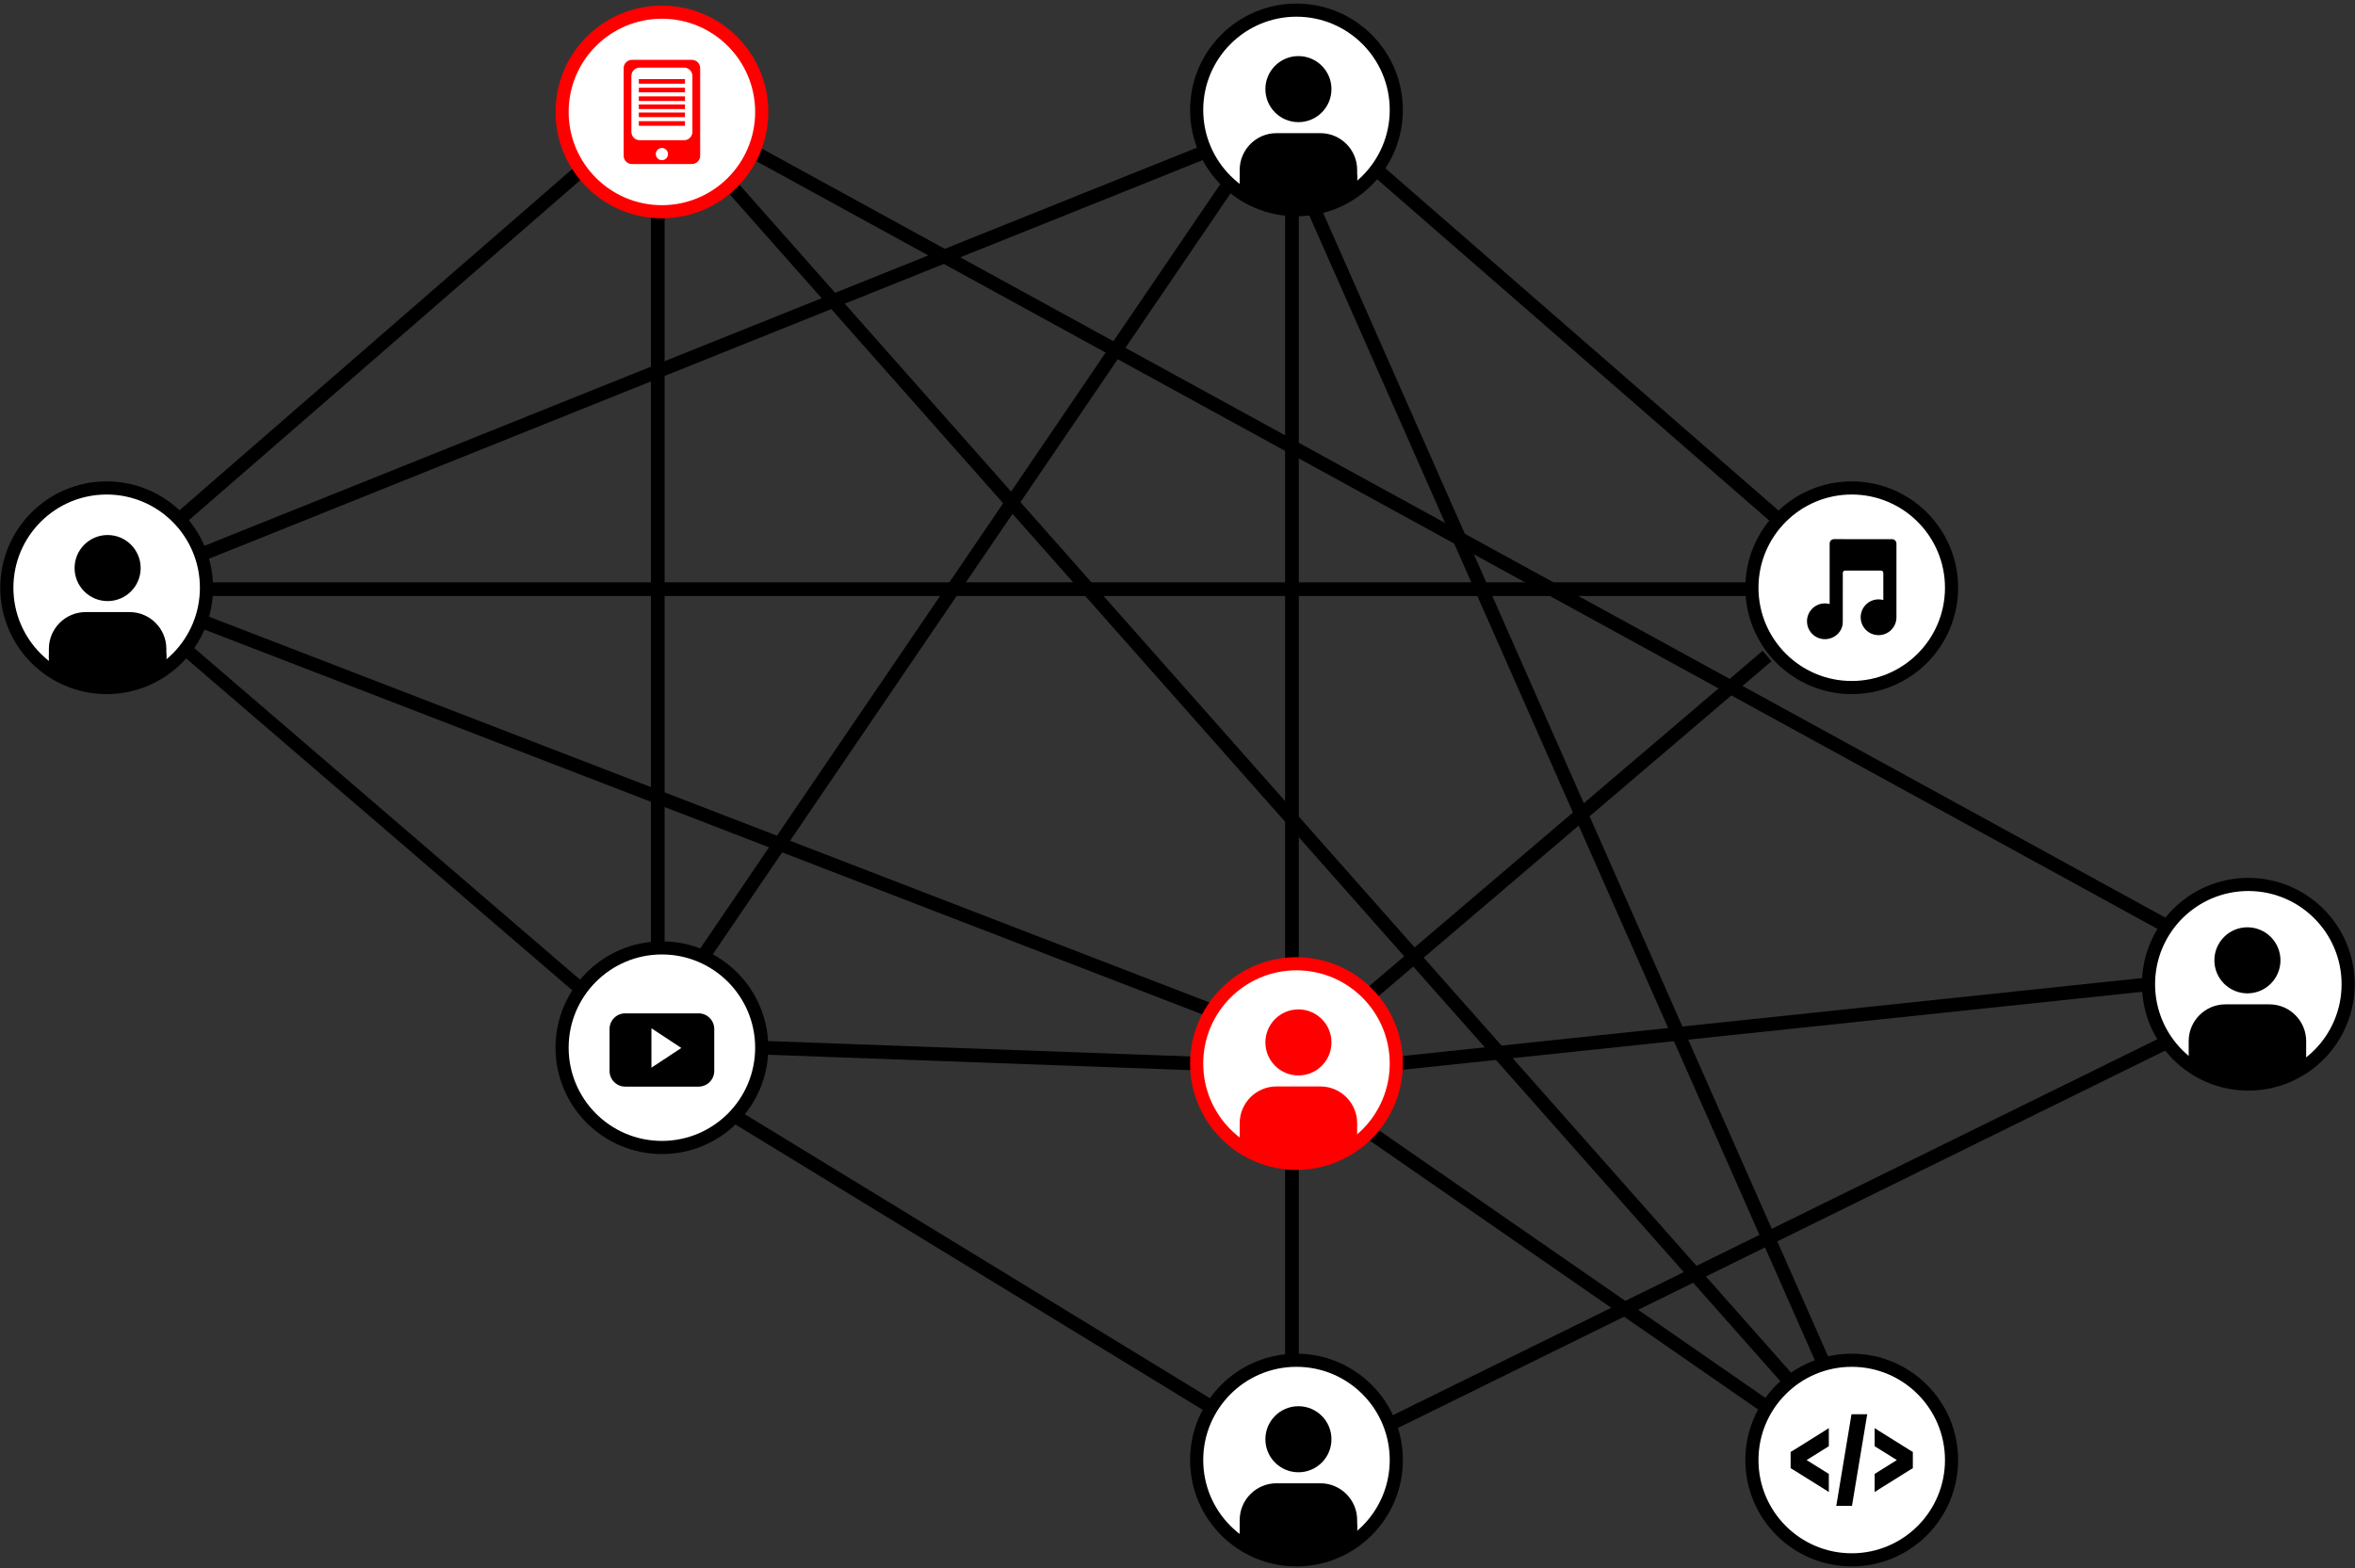 <?xml version="1.0" encoding="utf-8"?>
<!-- Generator: Adobe Illustrator 16.0.0, SVG Export Plug-In . SVG Version: 6.00 Build 0)  -->
<!DOCTYPE svg PUBLIC "-//W3C//DTD SVG 1.1//EN" "http://www.w3.org/Graphics/SVG/1.1/DTD/svg11.dtd">
<svg version="1.1" xmlns="http://www.w3.org/2000/svg" xmlns:xlink="http://www.w3.org/1999/xlink" x="0px" y="0px"
	 width="516.167px" height="343.791px" viewBox="0 0 516.167 343.791" enable-background="new 0 0 516.167 343.791"
	 xml:space="preserve">
<rect x="0" y="0" width="516.167" height="343.791" fill="#333333" stroke="none"/>
<g id="Layer_3" display="none">
	
		<line display="inline" fill="none" stroke="#000000" stroke-miterlimit="10" stroke-dasharray="1,10" x1="-19.333" y1="1.166" x2="1260.667" y2="1.166"/>
	
		<line display="inline" fill="none" stroke="#000000" stroke-miterlimit="10" stroke-dasharray="1,10" x1="-19.333" y1="11.166" x2="1260.667" y2="11.166"/>
	
		<line display="inline" fill="none" stroke="#000000" stroke-miterlimit="10" stroke-dasharray="1,10" x1="-19.333" y1="21.166" x2="1260.667" y2="21.166"/>
	
		<line display="inline" fill="none" stroke="#000000" stroke-miterlimit="10" stroke-dasharray="1,10" x1="-19.333" y1="31.166" x2="1260.667" y2="31.166"/>
	
		<line display="inline" fill="none" stroke="#000000" stroke-miterlimit="10" stroke-dasharray="1,10" x1="-19.333" y1="41.166" x2="1260.667" y2="41.166"/>
	
		<line display="inline" fill="none" stroke="#000000" stroke-miterlimit="10" stroke-dasharray="1,10" x1="-19.333" y1="51.166" x2="1260.667" y2="51.166"/>
	
		<line display="inline" fill="none" stroke="#000000" stroke-miterlimit="10" stroke-dasharray="1,10" x1="-19.333" y1="61.166" x2="1260.667" y2="61.166"/>
	
		<line display="inline" fill="none" stroke="#000000" stroke-miterlimit="10" stroke-dasharray="1,10" x1="-19.333" y1="71.166" x2="1260.667" y2="71.166"/>
	
		<line display="inline" fill="none" stroke="#000000" stroke-miterlimit="10" stroke-dasharray="1,10" x1="-19.333" y1="81.166" x2="1260.667" y2="81.166"/>
	
		<line display="inline" fill="none" stroke="#000000" stroke-miterlimit="10" stroke-dasharray="1,10" x1="-19.333" y1="91.166" x2="1260.667" y2="91.166"/>
	
		<line display="inline" fill="none" stroke="#000000" stroke-miterlimit="10" stroke-dasharray="1,10" x1="-19.333" y1="101.166" x2="1260.667" y2="101.166"/>
	
		<line display="inline" fill="none" stroke="#000000" stroke-miterlimit="10" stroke-dasharray="1,10" x1="-19.333" y1="111.166" x2="1260.667" y2="111.166"/>
	
		<line display="inline" fill="none" stroke="#000000" stroke-miterlimit="10" stroke-dasharray="1,10" x1="-19.333" y1="121.166" x2="1260.667" y2="121.166"/>
	
		<line display="inline" fill="none" stroke="#000000" stroke-miterlimit="10" stroke-dasharray="1,10" x1="-19.333" y1="131.166" x2="1260.667" y2="131.166"/>
	
		<line display="inline" fill="none" stroke="#000000" stroke-miterlimit="10" stroke-dasharray="1,10" x1="-19.333" y1="141.166" x2="1260.667" y2="141.166"/>
	
		<line display="inline" fill="none" stroke="#000000" stroke-miterlimit="10" stroke-dasharray="1,10" x1="-19.333" y1="151.166" x2="1260.667" y2="151.166"/>
	
		<line display="inline" fill="none" stroke="#000000" stroke-miterlimit="10" stroke-dasharray="1,10" x1="-19.333" y1="161.166" x2="1260.667" y2="161.166"/>
	
		<line display="inline" fill="none" stroke="#000000" stroke-miterlimit="10" stroke-dasharray="1,10" x1="-19.333" y1="171.166" x2="1260.667" y2="171.166"/>
	
		<line display="inline" fill="none" stroke="#000000" stroke-miterlimit="10" stroke-dasharray="1,10" x1="-19.333" y1="181.166" x2="1260.667" y2="181.166"/>
	
		<line display="inline" fill="none" stroke="#000000" stroke-miterlimit="10" stroke-dasharray="1,10" x1="-19.333" y1="191.166" x2="1260.667" y2="191.166"/>
	
		<line display="inline" fill="none" stroke="#000000" stroke-miterlimit="10" stroke-dasharray="1,10" x1="-19.333" y1="201.166" x2="1260.667" y2="201.166"/>
	
		<line display="inline" fill="none" stroke="#000000" stroke-miterlimit="10" stroke-dasharray="1,10" x1="-19.333" y1="211.166" x2="1260.667" y2="211.166"/>
	
		<line display="inline" fill="none" stroke="#000000" stroke-miterlimit="10" stroke-dasharray="1,10" x1="-19.333" y1="221.166" x2="1260.667" y2="221.166"/>
	
		<line display="inline" fill="none" stroke="#000000" stroke-miterlimit="10" stroke-dasharray="1,10" x1="-19.333" y1="231.166" x2="1260.667" y2="231.166"/>
	
		<line display="inline" fill="none" stroke="#000000" stroke-miterlimit="10" stroke-dasharray="1,10" x1="-19.333" y1="241.166" x2="1260.667" y2="241.166"/>
	
		<line display="inline" fill="none" stroke="#000000" stroke-miterlimit="10" stroke-dasharray="1,10" x1="-19.333" y1="251.166" x2="1260.667" y2="251.166"/>
	
		<line display="inline" fill="none" stroke="#000000" stroke-miterlimit="10" stroke-dasharray="1,10" x1="-19.333" y1="261.166" x2="1260.667" y2="261.166"/>
	
		<line display="inline" fill="none" stroke="#000000" stroke-miterlimit="10" stroke-dasharray="1,10" x1="-19.333" y1="271.166" x2="1260.667" y2="271.166"/>
	
		<line display="inline" fill="none" stroke="#000000" stroke-miterlimit="10" stroke-dasharray="1,10" x1="-19.333" y1="281.166" x2="1260.667" y2="281.166"/>
	
		<line display="inline" fill="none" stroke="#000000" stroke-miterlimit="10" stroke-dasharray="1,10" x1="-19.333" y1="291.166" x2="1260.667" y2="291.166"/>
	
		<line display="inline" fill="none" stroke="#000000" stroke-miterlimit="10" stroke-dasharray="1,10" x1="-19.333" y1="301.166" x2="1260.667" y2="301.166"/>
	
		<line display="inline" fill="none" stroke="#000000" stroke-miterlimit="10" stroke-dasharray="1,10" x1="-19.333" y1="311.166" x2="1260.667" y2="311.166"/>
	
		<line display="inline" fill="none" stroke="#000000" stroke-miterlimit="10" stroke-dasharray="1,10" x1="-19.333" y1="321.166" x2="1260.667" y2="321.166"/>
	
		<line display="inline" fill="none" stroke="#000000" stroke-miterlimit="10" stroke-dasharray="1,10" x1="-19.333" y1="331.166" x2="1260.667" y2="331.166"/>
	
		<line display="inline" fill="none" stroke="#000000" stroke-miterlimit="10" stroke-dasharray="1,10" x1="-19.333" y1="341.166" x2="1260.667" y2="341.166"/>
</g>
<g id="Layer_8">
</g>
<g id="Capa_1">
</g>
<g id="Layer_1">
	<circle fill="#FFFFFF" stroke="#000000" stroke-width="2.879" stroke-miterlimit="10" cx="23.376" cy="128.857" r="21.878"/>
	<path fill="#FFFFFF" stroke="#000000" stroke-width="2.879" stroke-miterlimit="10" d="M166.954,229.693
		c0,12.083-9.795,21.879-21.878,21.879c-12.083,0-21.878-9.796-21.878-21.879c0-12.08,9.795-21.877,21.878-21.877
		C157.159,207.816,166.954,217.613,166.954,229.693z"/>
	<circle fill="#FFFFFF" stroke="#000000" stroke-width="2.879" stroke-miterlimit="10" cx="405.86" cy="128.857" r="21.878"/>
	<circle fill="#FFFFFF" stroke="#000000" stroke-width="2.879" stroke-miterlimit="10" cx="492.789" cy="215.785" r="21.878"/>
	<circle fill="#FFFFFF" stroke="#000000" stroke-width="2.879" stroke-miterlimit="10" cx="405.86" cy="320.1" r="21.878"/>
	<circle fill="#FFFFFF" stroke="#000000" stroke-width="2.879" stroke-miterlimit="10" cx="284.161" cy="320.1" r="21.878"/>
	<path d="M405.811,310.057l-3.295,19.827l-0.052,0.26h3.45l3.298-19.827l0.053-0.26H405.811z M400.84,313.092l-0.889,0.574
		l-6.697,4.188l-0.785,0.47v3.557l0.785,0.474l6.697,4.184l0.889,0.577v-3.975l-4.866-3.037l4.866-3.035V313.092z M410.885,313.092
		v3.976l4.863,3.035l-4.863,3.037v3.975l0.886-0.577l6.698-4.184l0.784-0.474v-3.557l-0.784-0.47l-6.698-4.188L410.885,313.092z"/>
	<line fill="none" stroke="#000000" stroke-width="3" stroke-miterlimit="10" x1="44.014" y1="121.594" x2="264.103" y2="33.281"/>
	<line fill="none" stroke="#000000" stroke-width="3" stroke-miterlimit="10" x1="301.891" y1="37.354" x2="389.785" y2="113.889"/>
	<line fill="none" stroke="#000000" stroke-width="3" stroke-miterlimit="10" x1="269.192" y1="40.492" x2="154.059" y2="209.747"/>
	
		<line fill="none" stroke="#000000" stroke-width="3" stroke-miterlimit="10" x1="387.303" y1="143.826" x2="300.086" y2="218.179"/>
	<line fill="none" stroke="#000000" stroke-width="3" stroke-miterlimit="10" x1="474.976" y1="203.092" x2="165.134" y2="33.281"/>
	
		<line fill="none" stroke="#000000" stroke-width="3" stroke-miterlimit="10" x1="262.283" y1="233.171" x2="166.954" y2="229.693"/>
	<line fill="none" stroke="#000000" stroke-width="3" stroke-miterlimit="10" x1="265.604" y1="221.587" x2="44.014" y2="136.122"/>
	
		<line fill="none" stroke="#000000" stroke-width="3" stroke-miterlimit="10" x1="306.039" y1="233.171" x2="470.911" y2="215.785"/>
	<line fill="none" stroke="#000000" stroke-width="3" stroke-miterlimit="10" x1="283.167" y1="211.666" x2="283.167" y2="45.666"/>
	
		<line fill="none" stroke="#000000" stroke-width="3" stroke-miterlimit="10" x1="283.167" y1="254.666" x2="283.167" y2="298.666"/>
	<line fill="none" stroke="#000000" stroke-width="3" stroke-miterlimit="10" x1="144.167" y1="207.666" x2="144.167" y2="45.666"/>
	<line fill="none" stroke="#000000" stroke-width="3" stroke-miterlimit="10" x1="127.367" y1="37.354" x2="39.302" y2="113.889"/>
	
		<line fill="none" stroke="#000000" stroke-width="2.879" stroke-miterlimit="10" x1="40.618" y1="142.293" x2="127.367" y2="216.884"/>
	
		<line fill="none" stroke="#000000" stroke-width="3" stroke-miterlimit="10" x1="161.002" y1="244.662" x2="265.604" y2="308.551"/>
	
		<line fill="none" stroke="#000000" stroke-width="3" stroke-miterlimit="10" x1="474.976" y1="228.458" x2="304.593" y2="312.277"/>
	
		<line fill="none" stroke="#000000" stroke-width="3" stroke-miterlimit="10" x1="387.303" y1="308.551" x2="300.086" y2="248.141"/>
	<line fill="none" stroke="#000000" stroke-width="3" stroke-miterlimit="10" x1="392.469" y1="303.096" x2="160.045" y2="40.469"/>
	<line fill="none" stroke="#000000" stroke-width="3" stroke-miterlimit="10" x1="399.795" y1="299.081" x2="288.092" y2="46.065"/>
	<line fill="none" stroke="#000000" stroke-width="3" stroke-miterlimit="10" x1="45.667" y1="129.166" x2="384.667" y2="129.166"/>
	<circle fill="#FFFFFF" stroke="#000000" stroke-width="2.879" stroke-miterlimit="10" cx="284.161" cy="24.1" r="21.878"/>
	<circle fill="#FFFFFF" stroke="#FF0000" stroke-width="2.879" stroke-miterlimit="10" cx="284.161" cy="233.171" r="21.878"/>
	<path fill="#FFFFFF" stroke="#FF0000" stroke-width="2.879" stroke-miterlimit="10" d="M166.954,24.543
		c0,12.082-9.795,21.879-21.878,21.879c-12.083,0-21.878-9.797-21.878-21.879c0-12.08,9.795-21.877,21.878-21.877
		C157.159,2.666,166.954,12.463,166.954,24.543z"/>
</g>
<g id="Your_Icon">
	<ellipse cx="284.584" cy="334.966" rx="12.878" ry="6.679"/>
	<circle cx="284.588" cy="315.54" r="7.241"/>
	<path d="M297.461,338.834v-5.595c0-4.425-3.622-8.046-8.046-8.046h-9.654c-4.424,0-8.046,3.621-8.046,8.046v4.37l5.33,3.481
		l7.283,1.277L297.461,338.834z"/>
	<circle cx="492.588" cy="210.54" r="7.241"/>
	<path d="M505.461,233.834v-5.595c0-4.425-3.622-8.046-8.046-8.046h-9.654c-4.424,0-8.046,3.621-8.046,8.046v4.37l5.33,3.481
		l7.283,1.277L505.461,233.834z"/>
	<circle fill="#FF0000" cx="284.588" cy="228.54" r="7.241"/>
	<path fill="#FF0000" d="M297.461,251.834v-5.595c0-4.425-3.622-8.046-8.046-8.046h-9.654c-4.424,0-8.046,3.621-8.046,8.046v4.37
		l5.33,3.481l7.283,1.277L297.461,251.834z"/>
	<ellipse cx="284.584" cy="38.966" rx="12.878" ry="6.679"/>
	<circle cx="284.588" cy="19.54" r="7.241"/>
	<path d="M297.461,42.834v-5.595c0-4.425-3.622-8.046-8.046-8.046h-9.654c-4.424,0-8.046,3.621-8.046,8.046v4.37l5.33,3.481
		l7.283,1.277L297.461,42.834z"/>
	<ellipse cx="23.584" cy="143.966" rx="12.878" ry="6.679"/>
	<circle cx="23.588" cy="124.54" r="7.241"/>
	<path d="M36.461,147.834v-5.595c0-4.425-3.622-8.046-8.046-8.046h-9.654c-4.424,0-8.046,3.621-8.046,8.046v4.37l5.33,3.481
		l7.283,1.277L36.461,147.834z"/>
</g>
<g id="Слой_1">
	<path fill="#FF0000" d="M151.639,13.12h-13.125c-1.008,0-1.823,0.815-1.823,1.822v19.202c0,1.007,0.815,1.822,1.823,1.822h13.125
		c1.007,0,1.822-0.816,1.822-1.822V14.942C153.462,13.936,152.646,13.12,151.639,13.12z M145.077,35.116
		c-0.739,0-1.337-0.599-1.337-1.337s0.598-1.338,1.337-1.338c0.737,0,1.336,0.6,1.336,1.338S145.814,35.116,145.077,35.116z
		 M151.76,28.918c0,1.007-0.817,1.823-1.823,1.823h-9.722c-1.006,0-1.823-0.816-1.823-1.823V16.645c0-1.007,0.817-1.823,1.823-1.823
		h9.722c1.006,0,1.823,0.816,1.823,1.823L151.76,28.918L151.76,28.918z"/>
	<path fill="#FF0000" d="M140.019,21.13h10.114v1.011h-10.114V21.13z"/>
	<path fill="#FF0000" d="M140.019,19.234h10.114v1.012h-10.114V19.234z"/>
	<path fill="#FF0000" d="M140.019,24.67h10.114v1.012h-10.114V24.67z"/>
	<path fill="#FF0000" d="M140.019,26.566h10.114v1.012h-10.114V26.566z"/>
	<path fill="#FF0000" d="M140.019,17.338h10.114v1.011h-10.114V17.338z"/>
	<path fill="#FF0000" d="M140.019,22.9h10.114v1.012h-10.114V22.9z"/>
</g>
<g id="Calque_1">
	<path d="M415.664,119.171c0-0.53-0.431-0.961-0.961-0.961l-12.724-0.009c-0.53,0-0.959,0.431-0.959,0.961v13.265
		c-0.332-0.092-0.68-0.14-1.042-0.14c-2.165,0-3.921,1.756-3.921,3.922s1.756,3.922,3.921,3.922c2.113,0,3.92-1.634,3.92-3.763
		c0.001-0.025,0.007-10.779,0.007-10.779c0.004-0.277,0.229-0.5,0.505-0.5v-0.001l7.897,0.004c0.266,0.016,0.476,0.233,0.476,0.502
		l0.002-0.005v5.957c-0.332-0.092-0.68-0.139-1.042-0.139c-2.165,0-3.922,1.755-3.922,3.922c0,2.165,1.756,3.922,3.922,3.922
		c2.113,0,3.835-1.67,3.919-3.763C415.665,135.463,415.664,119.171,415.664,119.171z"/>
</g>
<g id="Icons">
	<path id="YouTube__x28_alt_x29__7_" d="M156.548,225.597c0-1.895-1.535-3.431-3.429-3.431h-16.087
		c-1.894,0-3.429,1.536-3.429,3.431v9.2c0,1.895,1.535,3.432,3.429,3.432h16.087c1.894,0,3.429-1.537,3.429-3.432V225.597z
		 M142.781,234.079v-8.642l6.553,4.32L142.781,234.079z"/>
</g>
</svg>
